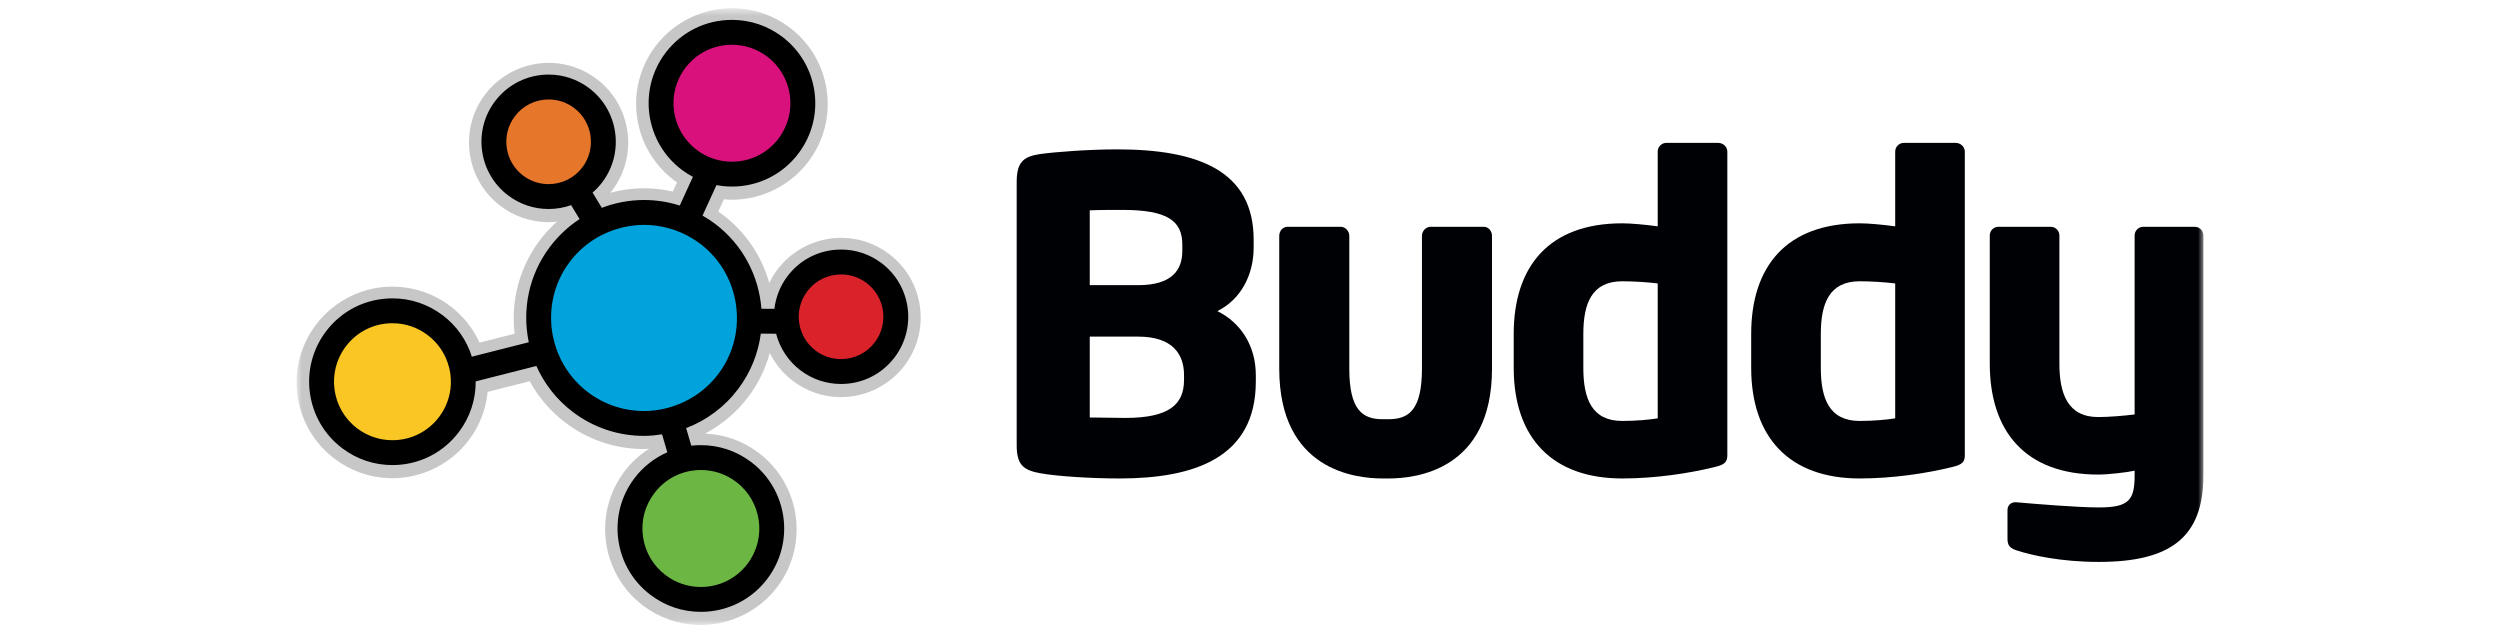 <?xml version="1.0" encoding="UTF-8" standalone="no"?>
<svg width="140px" height="35px" viewBox="0 0 180 59" version="1.1" xmlns="http://www.w3.org/2000/svg" xmlns:xlink="http://www.w3.org/1999/xlink" xmlns:sketch="http://www.bohemiancoding.com/sketch/ns">
    <!-- Generator: Sketch 3.3.1 (12002) - http://www.bohemiancoding.com/sketch -->
    <title>Buddy Final v3 CMYK-03</title>
    <desc>Created with Sketch.</desc>
    <defs>
        <path id="path-1" d="M0,0.772 L180,0.772 L180,58.94 L0,58.94 L0,0.772"></path>
    </defs>
    <g id="Page-1" stroke="none" stroke-width="1" fill="none" fill-rule="evenodd" sketch:type="MSPage">
        <g id="Buddy-Final-v3-CMYK-03" sketch:type="MSLayerGroup">
            <g id="Group-6" fill="#000105" sketch:type="MSShapeGroup">
                <path d="M83.773,35.41 C83.773,33.45 82.711,31.777 79.446,31.777 L74.873,31.777 L74.873,39.411 C75.526,39.411 77.649,39.452 78.221,39.452 C82.426,39.452 83.773,38.145 83.773,35.859 L83.773,35.41 L83.773,35.41 Z M83.61,23.082 C83.61,20.836 82.181,19.816 77.976,19.816 C77.323,19.816 75.445,19.816 74.873,19.857 L74.873,26.919 L79.446,26.919 C82.671,26.919 83.61,25.449 83.61,23.694 L83.61,23.082 L83.61,23.082 Z M77.69,45.167 C74.996,45.167 71.812,44.963 70.22,44.677 C68.587,44.391 67.975,43.86 67.975,42.023 L67.975,17.203 C67.975,15.366 68.546,14.795 70.138,14.549 C71.526,14.346 74.833,14.1 77.445,14.1 C85.161,14.1 90.345,16.141 90.345,22.633 L90.345,23.367 C90.345,26.021 89.08,28.307 86.916,29.368 C89.08,30.43 90.549,32.593 90.549,35.41 L90.549,36.022 C90.549,43.207 84.753,45.167 77.69,45.167 L77.69,45.167 Z" id="Fill-1"></path>
                <path d="M103.089,45.167 L102.517,45.167 C99.945,45.167 92.76,44.391 92.76,34.798 L92.76,22.265 C92.76,21.816 93.087,21.408 93.536,21.408 L98.558,21.408 C99.006,21.408 99.374,21.816 99.374,22.265 L99.374,34.798 C99.374,38.676 100.598,39.574 102.517,39.574 L103.089,39.574 C105.007,39.574 106.232,38.676 106.232,34.798 L106.232,22.265 C106.232,21.816 106.599,21.408 107.049,21.408 L112.07,21.408 C112.519,21.408 112.845,21.816 112.845,22.265 L112.845,34.798 C112.845,44.391 105.66,45.167 103.089,45.167" id="Fill-3"></path>
                <path d="M128.488,26.756 C127.508,26.633 126.12,26.552 125.14,26.552 C122.242,26.552 121.466,28.674 121.466,31.532 L121.466,34.716 C121.466,37.614 122.242,39.737 125.14,39.737 C126.487,39.737 127.712,39.615 128.488,39.492 L128.488,26.756 L128.488,26.756 Z M133.795,44.105 C131.468,44.677 128.284,45.167 125.14,45.167 C118.527,45.167 114.894,41.329 114.894,34.716 L114.894,31.532 C114.894,25.123 118.241,21.081 125.14,21.081 C125.957,21.081 127.304,21.204 128.488,21.367 L128.488,14.305 C128.488,13.855 128.855,13.488 129.304,13.488 L134.203,13.488 C134.652,13.488 135.06,13.855 135.06,14.305 L135.06,42.921 C135.06,43.574 134.897,43.86 133.795,44.105 L133.795,44.105 Z" id="Fill-4"></path>
                <path d="M150.907,26.756 C149.927,26.633 148.539,26.552 147.559,26.552 C144.661,26.552 143.885,28.674 143.885,31.532 L143.885,34.716 C143.885,37.614 144.661,39.737 147.559,39.737 C148.907,39.737 150.131,39.615 150.907,39.492 L150.907,26.756 L150.907,26.756 Z M156.214,44.105 C153.887,44.677 150.702,45.167 147.559,45.167 C140.946,45.167 137.312,41.329 137.312,34.716 L137.312,31.532 C137.312,25.123 140.66,21.081 147.559,21.081 C148.376,21.081 149.723,21.204 150.907,21.367 L150.907,14.305 C150.907,13.855 151.274,13.488 151.723,13.488 L156.622,13.488 C157.071,13.488 157.479,13.855 157.479,14.305 L157.479,42.921 C157.479,43.574 157.316,43.86 156.214,44.105 L156.214,44.105 Z" id="Fill-5"></path>
            </g>
            <g id="Group-10">
                <mask id="mask-2" sketch:name="Clip 8" fill="white">
                    <use xlink:href="#path-1"></use>
                </mask>
                <g id="Clip-8"></g>
                <path d="M170.121,53.045 C166.61,53.045 163.794,52.433 162.324,51.943 C161.752,51.739 161.508,51.494 161.508,50.882 L161.508,48.147 C161.508,47.738 161.793,47.412 162.242,47.412 L162.324,47.412 C164.161,47.575 168.162,47.902 170.121,47.902 C172.938,47.902 173.509,47.249 173.509,44.881 L173.509,44.432 C172.775,44.595 171.019,44.799 170.08,44.799 C163.181,44.799 159.834,40.717 159.834,34.308 L159.834,22.224 C159.834,21.775 160.201,21.408 160.65,21.408 L165.59,21.408 C166.039,21.408 166.406,21.775 166.406,22.224 L166.406,34.308 C166.406,37.165 167.182,39.37 170.08,39.37 C171.06,39.37 172.53,39.247 173.509,39.125 L173.509,22.224 C173.509,21.775 173.877,21.408 174.326,21.408 L179.184,21.408 C179.633,21.408 180,21.775 180,22.224 L180,44.881 C180,50.759 176.857,53.045 170.121,53.045" id="Fill-7" fill="#000105" sketch:type="MSShapeGroup" mask="url(#mask-2)"></path>
                <path d="M58.838,28.923 C58.559,26.934 57.521,25.174 55.916,23.965 C54.668,23.024 53.185,22.502 51.631,22.455 L51.397,22.452 C49.05,22.452 46.804,23.57 45.388,25.445 C45.088,25.845 44.83,26.269 44.618,26.709 C43.89,24.142 42.368,21.887 40.199,20.25 C40.072,20.154 39.939,20.069 39.808,19.978 L40.339,18.818 C40.495,18.83 40.65,18.845 40.808,18.85 C40.901,18.853 40.993,18.855 41.086,18.855 C43.913,18.855 46.615,17.509 48.314,15.253 C49.766,13.322 50.382,10.944 50.046,8.554 C49.71,6.163 48.463,4.045 46.534,2.592 C45.031,1.46 43.248,0.832 41.378,0.776 C38.443,0.687 35.628,2.043 33.871,4.37 C32.418,6.3 31.803,8.679 32.139,11.069 C32.476,13.463 33.723,15.582 35.651,17.033 C35.735,17.096 35.824,17.153 35.909,17.213 L35.512,18.082 C34.751,17.911 33.973,17.803 33.181,17.779 C31.959,17.742 30.753,17.891 29.598,18.204 C29.661,18.126 29.732,18.055 29.793,17.975 C32.285,14.665 31.622,9.942 28.314,7.448 C27.066,6.506 25.583,5.984 24.027,5.938 L23.79,5.934 C21.444,5.934 19.199,7.053 17.783,8.928 C15.29,12.239 15.954,16.962 19.265,19.459 C20.513,20.397 21.995,20.918 23.551,20.966 L23.785,20.97 C24.053,20.97 24.318,20.951 24.582,20.923 C23.992,21.45 23.448,22.034 22.965,22.675 C21.046,25.221 20.211,28.345 20.58,31.502 L17.268,32.343 C16.652,30.989 15.706,29.8 14.485,28.879 C12.986,27.75 11.203,27.123 9.329,27.064 C6.399,26.958 3.576,28.332 1.823,30.66 C0.368,32.59 -0.247,34.969 0.09,37.359 C0.426,39.751 1.673,41.869 3.602,43.323 C5.102,44.453 6.885,45.081 8.758,45.14 C8.851,45.143 8.942,45.145 9.035,45.145 C11.861,45.145 14.564,43.798 16.264,41.542 C17.278,40.196 17.874,38.629 18.034,36.993 L22.003,35.985 C22.831,37.499 23.969,38.84 25.39,39.909 C27.434,41.449 29.86,42.305 32.404,42.383 C32.531,42.386 32.657,42.389 32.784,42.389 C32.948,42.389 33.11,42.366 33.274,42.36 C32.383,42.931 31.588,43.656 30.941,44.516 C27.943,48.498 28.741,54.18 32.72,57.182 C34.22,58.311 36.004,58.938 37.876,58.995 C37.969,58.998 38.062,59 38.155,59 C40.98,59 43.682,57.654 45.384,55.398 C48.384,51.418 47.585,45.738 43.603,42.736 C42.131,41.628 40.388,41.006 38.558,40.929 C40.13,40.094 41.531,38.933 42.622,37.486 C43.578,36.219 44.261,34.806 44.667,33.318 C45.18,34.351 45.922,35.261 46.868,35.974 C48.118,36.915 49.601,37.438 51.157,37.485 L51.386,37.489 C53.736,37.489 55.984,36.37 57.402,34.493 C58.609,32.885 59.118,30.907 58.838,28.923" id="Fill-9" fill="#C6C7C6" sketch:type="MSShapeGroup" mask="url(#mask-2)"></path>
            </g>
            <g id="Group-22" transform="translate(1, 1)" sketch:type="MSShapeGroup">
                <path d="M13.45,39.108 C12.159,40.822 10.188,41.804 8.039,41.804 C6.562,41.804 5.156,41.333 3.973,40.441 C0.993,38.194 0.394,33.941 2.639,30.96 C3.929,29.246 5.902,28.264 8.048,28.264 C9.525,28.264 10.932,28.736 12.117,29.631 C13.247,30.48 14.058,31.636 14.482,32.954 C14.6,33.322 14.693,33.7 14.748,34.09 C14.811,34.537 14.829,34.983 14.804,35.423 C14.73,36.749 14.267,38.024 13.45,39.108" id="Fill-11" fill="#F9C623"></path>
                <path d="M14.748,34.09 C14.693,33.7 14.6,33.322 14.482,32.954 C14.058,31.636 13.247,30.48 12.117,29.631 C10.932,28.736 9.525,28.264 8.048,28.264 C5.902,28.264 3.929,29.246 2.639,30.96 C0.394,33.941 0.993,38.194 3.973,40.441 C5.156,41.333 6.562,41.804 8.039,41.804 C10.188,41.804 12.159,40.822 13.45,39.108 C14.267,38.024 14.73,36.749 14.804,35.423 C14.829,34.983 14.811,34.537 14.748,34.09" id="Fill-13" fill="#F9C623"></path>
                <path d="M41.006,43.792 C39.89,42.95 38.564,42.504 37.171,42.504 C35.145,42.504 33.285,43.432 32.068,45.047 C31.04,46.411 30.604,48.092 30.842,49.781 C31.079,51.469 31.96,52.964 33.322,53.991 C34.439,54.831 35.765,55.275 37.158,55.275 C39.185,55.275 41.046,54.349 42.265,52.733 C44.381,49.922 43.817,45.91 41.006,43.792" id="Fill-14" fill="#6CB744"></path>
                <path d="M53.246,25.122 C52.416,24.497 51.432,24.167 50.399,24.167 C48.897,24.167 47.518,24.855 46.615,26.053 C45.043,28.138 45.461,31.113 47.546,32.686 C48.374,33.309 49.357,33.639 50.39,33.639 C51.894,33.639 53.274,32.951 54.178,31.752 C55.749,29.666 55.33,26.691 53.246,25.122" id="Fill-15" fill="#D9222A"></path>
                <path d="M39.238,34.619 C38.202,35.992 36.843,37.012 35.31,37.635 C34.544,37.946 33.738,38.167 32.899,38.265 C32.533,38.308 32.163,38.33 31.787,38.33 C29.754,38.33 27.817,37.681 26.188,36.454 C25.003,35.561 24.102,34.434 23.48,33.19 C23.105,32.44 22.835,31.647 22.673,30.832 C22.173,28.318 22.694,25.611 24.355,23.407 C25.003,22.548 25.777,21.827 26.64,21.252 C27.337,20.786 28.095,20.426 28.894,20.167 C29.819,19.865 30.796,19.696 31.805,19.696 C32.669,19.696 33.514,19.82 34.327,20.05 C35.125,20.275 35.892,20.606 36.61,21.042 C36.881,21.206 37.147,21.379 37.404,21.573 C39.558,23.196 40.798,25.583 41.051,28.077 C41.135,28.902 41.113,29.737 40.975,30.562 C40.737,31.991 40.168,33.384 39.238,34.619" id="Fill-16" fill="#00A3DB"></path>
                <path d="M41.051,28.077 C40.798,25.583 39.558,23.196 37.404,21.573 C37.147,21.379 36.881,21.206 36.61,21.042 C35.892,20.606 35.125,20.275 34.327,20.05 C33.514,19.82 32.669,19.696 31.805,19.696 C30.796,19.696 29.819,19.865 28.894,20.167 C28.095,20.426 27.337,20.786 26.64,21.252 C25.777,21.827 25.003,22.548 24.355,23.407 C22.694,25.611 22.173,28.318 22.673,30.832 C22.835,31.647 23.105,32.44 23.48,33.19 C24.102,34.434 25.003,35.561 26.188,36.454 C27.817,37.681 29.754,38.33 31.787,38.33 C32.163,38.33 32.533,38.308 32.899,38.265 C33.738,38.167 34.544,37.946 35.31,37.635 C36.843,37.012 38.202,35.992 39.238,34.619 C40.168,33.384 40.737,31.991 40.975,30.562 C41.113,29.737 41.135,28.902 41.051,28.077" id="Fill-17" fill="#00A3DB"></path>
                <path d="M46.256,7.879 C46.025,6.233 45.166,4.777 43.839,3.776 C42.751,2.956 41.457,2.523 40.099,2.523 C38.125,2.523 36.311,3.426 35.124,5 C33.062,7.741 33.612,11.65 36.35,13.713 C37.439,14.533 38.732,14.966 40.09,14.966 C42.065,14.966 43.877,14.063 45.063,12.488 C46.063,11.161 46.487,9.524 46.256,7.879" id="Fill-18" fill="#D8117D"></path>
                <path d="M26.899,15.481 C25.917,16.783 24.418,17.529 22.786,17.529 C21.663,17.529 20.594,17.171 19.694,16.494 C17.431,14.785 16.976,11.554 18.682,9.29 C19.663,7.987 21.164,7.241 22.798,7.241 C23.92,7.241 24.988,7.598 25.886,8.274 C28.151,9.982 28.605,13.215 26.899,15.481" id="Fill-19" fill="#E6762A"></path>
                <path d="M25.886,8.274 C24.988,7.598 23.92,7.241 22.798,7.241 C21.164,7.241 19.663,7.987 18.682,9.29 C16.976,11.554 17.431,14.785 19.694,16.494 C20.594,17.171 21.663,17.529 22.786,17.529 C24.418,17.529 25.917,16.783 26.899,15.481 C28.605,13.215 28.151,9.982 25.886,8.274" id="Fill-20" fill="#E6762A"></path>
                <path d="M53.588,31.307 C52.825,32.319 51.66,32.899 50.391,32.899 C49.519,32.899 48.689,32.621 47.991,32.095 C46.231,30.768 45.879,28.257 47.205,26.498 C47.967,25.487 49.131,24.906 50.398,24.906 C51.27,24.906 52.101,25.185 52.801,25.712 C54.56,27.036 54.913,29.547 53.588,31.307 L53.588,31.307 Z M40.452,30.474 C40.227,31.821 39.69,33.135 38.813,34.299 C37.837,35.594 36.555,36.556 35.109,37.143 C34.387,37.436 33.627,37.644 32.836,37.737 C32.491,37.777 32.142,37.799 31.788,37.799 C29.87,37.799 28.044,37.186 26.508,36.029 C25.391,35.188 24.541,34.125 23.954,32.952 C23.601,32.244 23.346,31.497 23.194,30.729 C22.722,28.357 23.214,25.805 24.78,23.727 C25.39,22.917 26.121,22.237 26.934,21.694 C27.591,21.256 28.307,20.916 29.059,20.671 C29.932,20.387 30.853,20.228 31.804,20.228 C32.619,20.228 33.416,20.345 34.182,20.561 C34.935,20.773 35.658,21.086 36.335,21.497 C36.591,21.651 36.842,21.815 37.084,21.997 C39.115,23.528 40.284,25.779 40.523,28.13 C40.602,28.908 40.581,29.696 40.452,30.474 L40.452,30.474 Z M37.169,43.37 C38.374,43.37 39.52,43.755 40.485,44.483 C42.915,46.314 43.403,49.782 41.573,52.213 C40.52,53.609 38.911,54.41 37.158,54.41 C35.954,54.41 34.808,54.026 33.842,53.3 C32.664,52.412 31.903,51.12 31.698,49.66 C31.493,48.2 31.869,46.747 32.759,45.568 C33.81,44.171 35.418,43.37 37.169,43.37 L37.169,43.37 Z M22.787,16.381 C21.915,16.381 21.084,16.103 20.385,15.577 C18.627,14.25 18.273,11.74 19.599,9.981 C20.361,8.969 21.527,8.389 22.796,8.389 C23.668,8.389 24.498,8.666 25.195,9.192 C26.954,10.518 27.307,13.03 25.982,14.79 C25.219,15.801 24.055,16.381 22.787,16.381 L22.787,16.381 Z M35.685,5.422 C36.738,4.026 38.347,3.225 40.099,3.225 C41.303,3.225 42.451,3.609 43.417,4.337 C44.594,5.224 45.356,6.516 45.561,7.976 C45.766,9.436 45.39,10.888 44.503,12.066 C43.451,13.463 41.843,14.264 40.091,14.264 C38.886,14.264 37.739,13.88 36.773,13.152 C34.343,11.322 33.855,7.854 35.685,5.422 L35.685,5.422 Z M13.557,35.352 C13.497,36.432 13.119,37.472 12.453,38.357 C11.401,39.754 9.793,40.555 8.04,40.555 C6.836,40.555 5.69,40.17 4.725,39.443 C2.295,37.611 1.806,34.143 3.637,31.712 C4.689,30.314 6.298,29.513 8.048,29.513 C9.253,29.513 10.399,29.898 11.366,30.628 C12.287,31.321 12.949,32.263 13.294,33.338 C13.39,33.638 13.466,33.946 13.511,34.264 C13.563,34.629 13.577,34.992 13.557,35.352 L13.557,35.352 Z M54.213,23.836 C53.103,23 51.784,22.558 50.398,22.558 C48.386,22.558 46.539,23.48 45.33,25.084 C44.63,26.013 44.231,27.075 44.104,28.154 L42.879,28.146 C42.637,25.075 41.144,22.117 38.496,20.122 C38.117,19.837 37.721,19.586 37.317,19.353 L38.635,16.473 C39.111,16.562 39.597,16.612 40.091,16.612 C42.587,16.612 44.878,15.47 46.378,13.479 C47.643,11.801 48.178,9.73 47.886,7.65 C47.594,5.569 46.508,3.726 44.829,2.461 C43.453,1.425 41.818,0.877 40.099,0.877 C37.604,0.877 35.311,2.018 33.809,4.01 C31.201,7.476 31.897,12.419 35.36,15.028 C35.695,15.28 36.046,15.502 36.409,15.696 L35.17,18.404 C34.092,18.061 32.962,17.88 31.804,17.88 C30.411,17.88 29.066,18.141 27.813,18.618 L26.939,17.18 C27.273,16.889 27.583,16.566 27.857,16.202 C29.961,13.409 29.401,9.423 26.608,7.317 C25.499,6.482 24.181,6.041 22.796,6.041 C20.783,6.041 18.935,6.961 17.723,8.568 C15.62,11.361 16.18,15.345 18.972,17.451 C20.082,18.288 21.401,18.729 22.787,18.729 C23.526,18.729 24.242,18.603 24.913,18.366 L25.711,19.681 C24.649,20.377 23.698,21.261 22.905,22.314 C20.894,24.982 20.279,28.268 20.917,31.307 L15.543,32.672 C15.057,31.116 14.107,29.751 12.779,28.752 C11.403,27.715 9.767,27.166 8.048,27.166 C5.553,27.166 3.262,28.307 1.762,30.299 C-0.848,33.764 -0.152,38.708 3.312,41.318 C4.687,42.355 6.322,42.903 8.04,42.903 C10.536,42.903 12.828,41.76 14.328,39.769 C15.376,38.377 15.915,36.715 15.905,35.003 L21.634,33.548 C22.376,35.218 23.535,36.729 25.095,37.905 C27.042,39.372 29.357,40.147 31.788,40.147 C32.369,40.147 32.937,40.087 33.498,40.002 L33.994,41.696 C32.783,42.228 31.71,43.057 30.883,44.155 C29.617,45.835 29.08,47.906 29.373,49.987 C29.665,52.068 30.751,53.91 32.43,55.175 C33.805,56.211 35.44,56.758 37.158,56.758 C39.654,56.758 41.947,55.617 43.448,53.626 C46.057,50.16 45.361,45.218 41.899,42.608 C40.523,41.571 38.888,41.022 37.169,41.022 C36.862,41.022 36.558,41.04 36.258,41.074 L35.772,39.411 C37.698,38.678 39.401,37.42 40.688,35.712 C41.88,34.13 42.578,32.33 42.821,30.494 L44.265,30.504 C44.613,31.841 45.392,33.075 46.578,33.97 C47.687,34.806 49.006,35.247 50.391,35.247 C52.404,35.247 54.253,34.326 55.463,32.719 C57.568,29.925 57.007,25.939 54.213,23.836 L54.213,23.836 Z" id="Fill-21" fill="#000000"></path>
            </g>
        </g>
    </g>
</svg>
